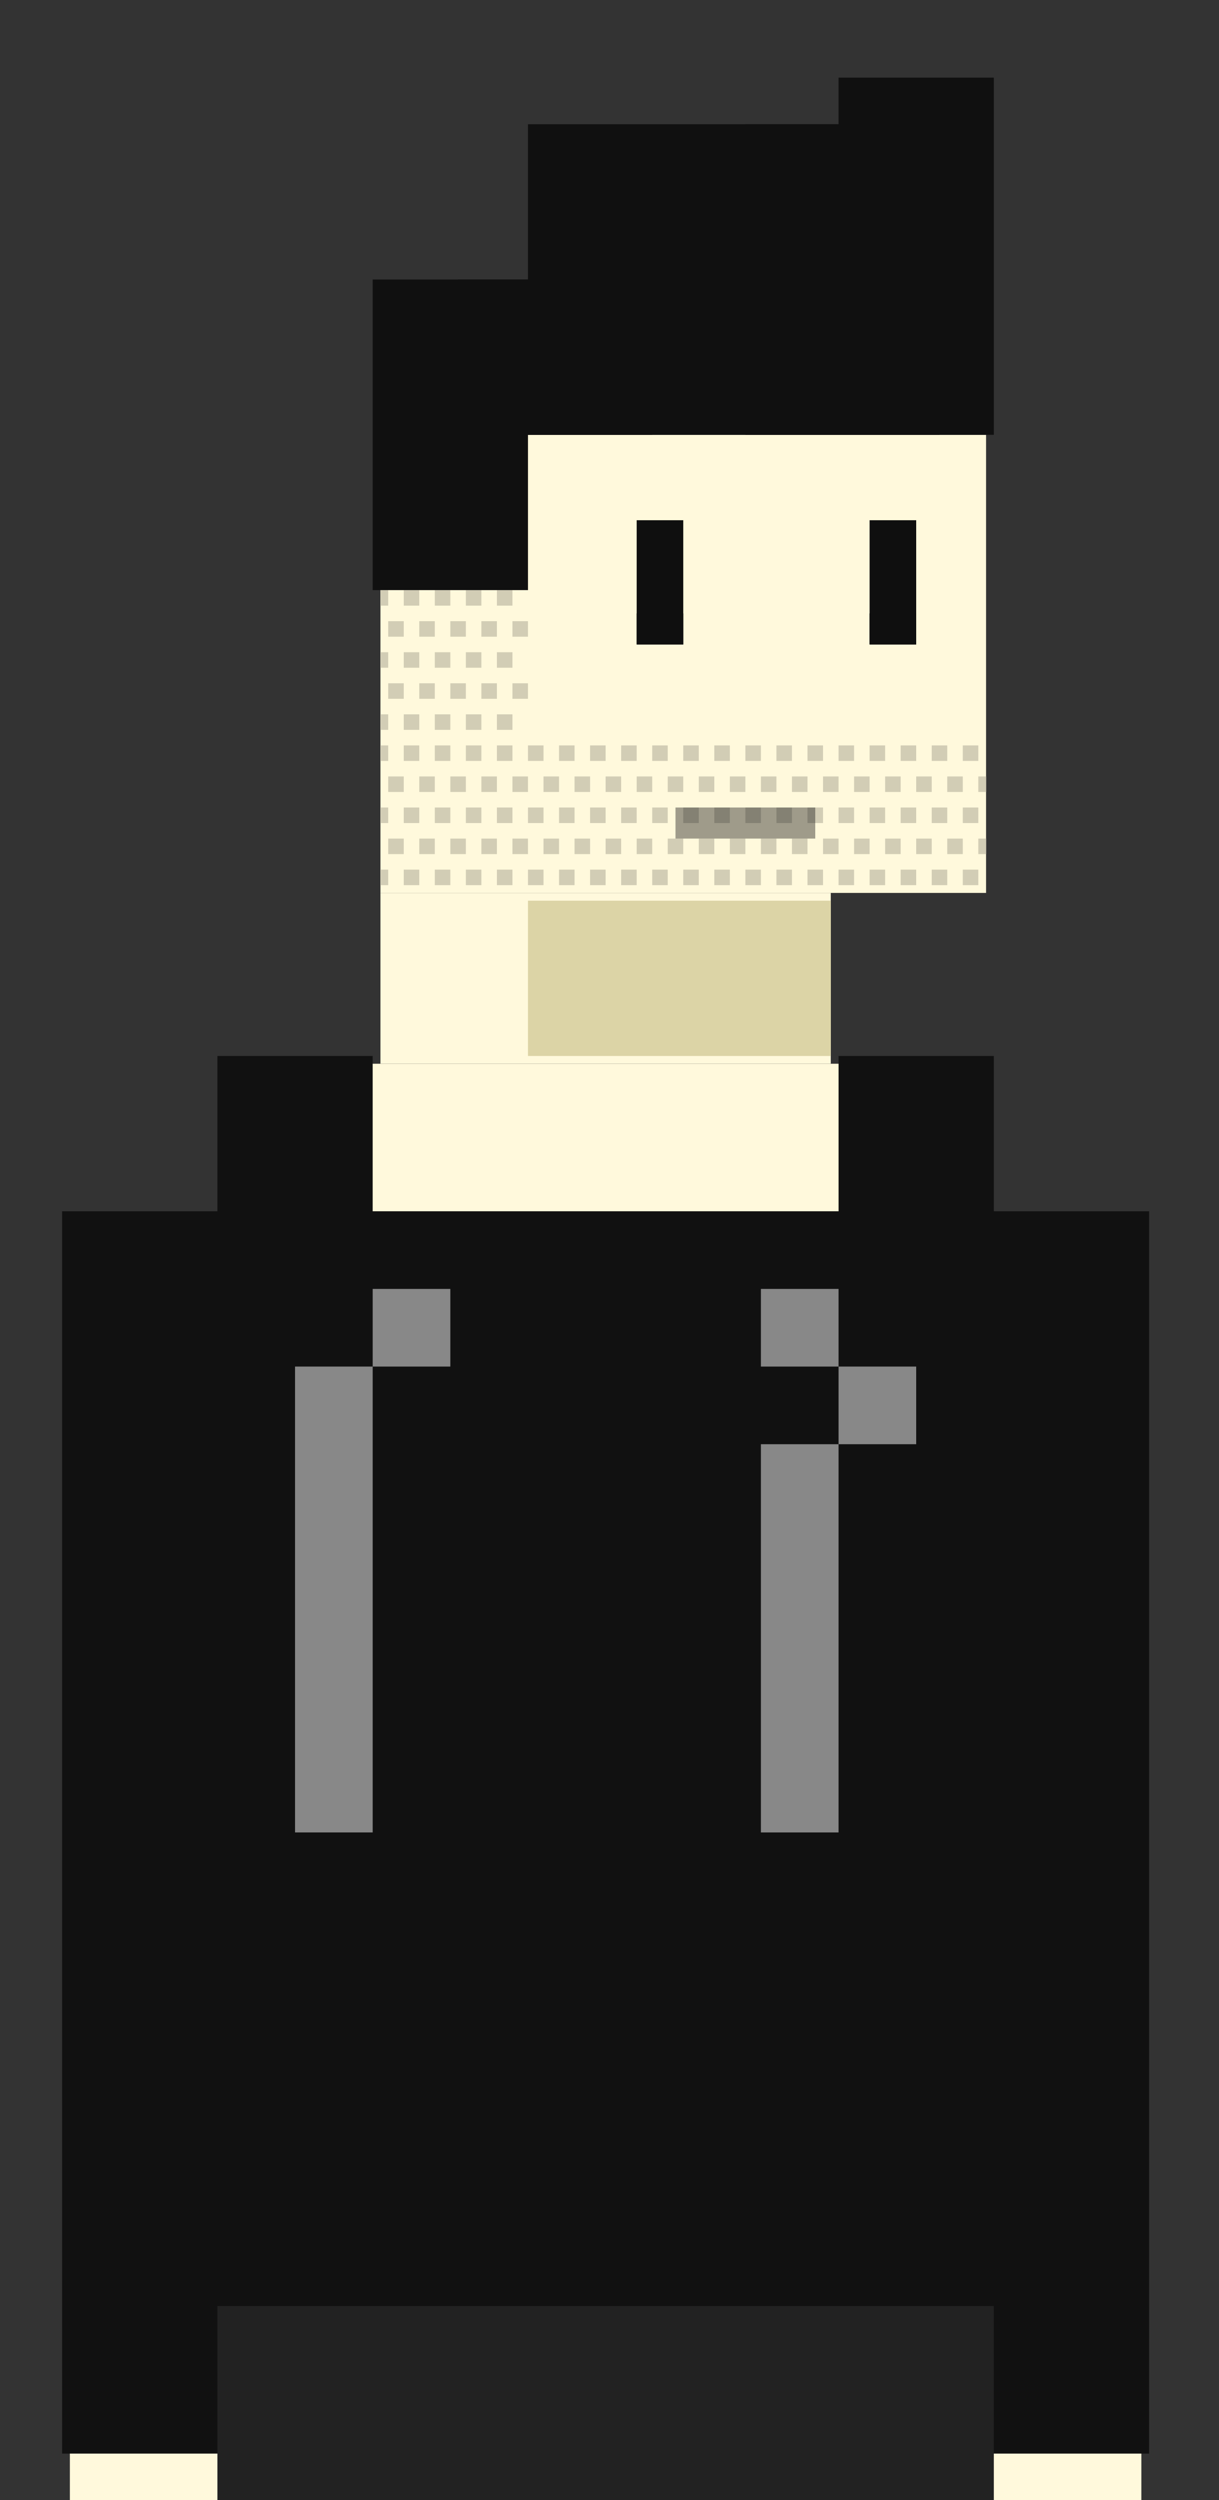 <svg id="dalton" xmlns="http://www.w3.org/2000/svg" width="157" height="322" viewBox="0 0 157 322">
  <rect x="0" y="0" width="157" height="322" fill="#333333" stroke="none"/>
<defs>
    <style>
      .cls-1 {
        fill: #111;
      }

      .cls-2 {
        fill: #888;
      }

      .cls-3 {
        fill: #222;
      }

      .cls-4 {
        fill: #fff9dc;
      }

      .cls-5 {
        fill: #dcd4a6;
      }

      .cls-6, .cls-8 {
        fill: #0f0f0f;
      }

      .cls-7 {
        fill: #d2cdb5;
      }

      .cls-8 {
        opacity: 0.4;
        animation: mouth 4s infinite;
      }

      .cls-9 {
        fill: #101010;
      }

      @keyframes mouth{
        from { height: 4px; }
        10% { height: 2px; }
        12% { height: 2px; }
        100% { height: 4px; }
      }

      @keyframes eyes{
        from { opacity: 1; }
        5% { opacity: 0; }
        9% { opacity: 1; }
      }

      @keyframes body{
        from { transform: scale(1, 1); }
        50% { transform: scale(1, 0.98); }
        100% { transform: scale(1, 1); }
      }

      #opened-eyes {
        animation: eyes 4s infinite;
      }

      #hoodie, #hands, #pants, #neck {
        animation: body 8s infinite;
      }
    </style>
  </defs>
  <g id="hoodie">
    <rect id="hoodie-2" data-name="hoodie" class="cls-1" x="8" y="156" width="140" height="160"/>
    <rect id="hoodie-3" data-name="hoodie" class="cls-1" x="28" y="136" width="20" height="21"/>
    <rect id="hoodie_copy" data-name="hoodie copy" class="cls-1" x="108" y="136" width="20" height="21"/>
    <g>
      <rect class="cls-2" x="98" y="166" width="10" height="10"/>
      <rect class="cls-2" x="108" y="176" width="10" height="10"/>
      <rect class="cls-2" x="98" y="186" width="10" height="50"/>
      <rect class="cls-2" x="38" y="176" width="10" height="60"/>
      <rect class="cls-2" x="48" y="166" width="10" height="10"/>
    </g>
  </g>
  <rect id="pants" class="cls-3" x="28" y="297" width="100" height="45"/>
  <g id="hands">
    <rect id="right-hand" class="cls-4" x="128" y="316" width="19" height="6"/>
    <rect id="left-hand" class="cls-4" x="9" y="316" width="19" height="6"/>
  </g>
  <g id="head">
    <g id="neck">
      <rect id="neck-bottom" class="cls-4" x="48" y="137" width="60" height="19"/>
      <rect id="neck-top" class="cls-4" x="49" y="115" width="58" height="22"/>
      <rect id="neck-shadow" class="cls-5" x="68" y="116" width="39" height="20"/>
    </g>
    <rect id="head-2" data-name="head" class="cls-4" x="49" y="56" width="78" height="59"/>
    <g id="eyes">
      <g id="closed-eyes">
        <rect id="closed-eye-right" class="cls-6" x="112" y="79" width="6" height="4"/>
        <rect id="closed-eye-left" class="cls-6" x="82" y="79" width="6" height="4"/>
      </g>
      <g id="opened-eyes">
        <rect id="opned-eye-left" class="cls-6" x="82" y="67" width="6" height="16"/>
        <rect id="opened-eye-right" class="cls-6" x="112" y="67" width="6" height="16"/>
      </g>
    </g>
    <g id="beard">
      <rect class="cls-7" x="49" y="76" width="1" height="2"/>
      <rect class="cls-7" x="52" y="76" width="2" height="2"/>
      <rect class="cls-7" x="56" y="76" width="2" height="2"/>
      <rect class="cls-7" x="60" y="76" width="2" height="2"/>
      <rect class="cls-7" x="64" y="76" width="2" height="2"/>
      <rect class="cls-7" x="50" y="80" width="2" height="2"/>
      <rect class="cls-7" x="54" y="80" width="2" height="2"/>
      <rect class="cls-7" x="58" y="80" width="2" height="2"/>
      <rect class="cls-7" x="62" y="80" width="2" height="2"/>
      <rect class="cls-7" x="66" y="80" width="2" height="2"/>
      <rect class="cls-7" x="49" y="84" width="1" height="2"/>
      <rect class="cls-7" x="52" y="84" width="2" height="2"/>
      <rect class="cls-7" x="56" y="84" width="2" height="2"/>
      <rect class="cls-7" x="60" y="84" width="2" height="2"/>
      <rect class="cls-7" x="64" y="84" width="2" height="2"/>
      <rect class="cls-7" x="50" y="88" width="2" height="2"/>
      <rect class="cls-7" x="54" y="88" width="2" height="2"/>
      <rect class="cls-7" x="58" y="88" width="2" height="2"/>
      <rect class="cls-7" x="62" y="88" width="2" height="2"/>
      <rect class="cls-7" x="66" y="88" width="2" height="2"/>
      <rect class="cls-7" x="49" y="92" width="1" height="2"/>
      <rect class="cls-7" x="52" y="92" width="2" height="2"/>
      <rect class="cls-7" x="56" y="92" width="2" height="2"/>
      <rect class="cls-7" x="60" y="92" width="2" height="2"/>
      <rect class="cls-7" x="64" y="92" width="2" height="2"/>
      <rect class="cls-7" x="49" y="96" width="1" height="2"/>
      <rect class="cls-7" x="52" y="96" width="2" height="2"/>
      <rect class="cls-7" x="56" y="96" width="2" height="2"/>
      <rect class="cls-7" x="60" y="96" width="2" height="2"/>
      <rect class="cls-7" x="64" y="96" width="2" height="2"/>
      <rect class="cls-7" x="68" y="96" width="2" height="2"/>
      <rect class="cls-7" x="72" y="96" width="2" height="2"/>
      <rect class="cls-7" x="76" y="96" width="2" height="2"/>
      <rect class="cls-7" x="80" y="96" width="2" height="2"/>
      <rect class="cls-7" x="84" y="96" width="2" height="2"/>
      <rect class="cls-7" x="88" y="96" width="2" height="2"/>
      <rect class="cls-7" x="92" y="96" width="2" height="2"/>
      <rect class="cls-7" x="96" y="96" width="2" height="2"/>
      <rect class="cls-7" x="100" y="96" width="2" height="2"/>
      <rect class="cls-7" x="104" y="96" width="2" height="2"/>
      <rect class="cls-7" x="108" y="96" width="2" height="2"/>
      <rect class="cls-7" x="112" y="96" width="2" height="2"/>
      <rect class="cls-7" x="116" y="96" width="2" height="2"/>
      <rect class="cls-7" x="120" y="96" width="2" height="2"/>
      <rect class="cls-7" x="124" y="96" width="2" height="2"/>
      <rect class="cls-7" x="50" y="100" width="2" height="2"/>
      <rect class="cls-7" x="54" y="100" width="2" height="2"/>
      <rect class="cls-7" x="58" y="100" width="2" height="2"/>
      <rect class="cls-7" x="62" y="100" width="2" height="2"/>
      <rect class="cls-7" x="66" y="100" width="2" height="2"/>
      <rect class="cls-7" x="70" y="100" width="2" height="2"/>
      <rect class="cls-7" x="74" y="100" width="2" height="2"/>
      <rect class="cls-7" x="78" y="100" width="2" height="2"/>
      <rect class="cls-7" x="82" y="100" width="2" height="2"/>
      <rect class="cls-7" x="86" y="100" width="2" height="2"/>
      <rect class="cls-7" x="90" y="100" width="2" height="2"/>
      <rect class="cls-7" x="94" y="100" width="2" height="2"/>
      <rect class="cls-7" x="98" y="100" width="2" height="2"/>
      <rect class="cls-7" x="102" y="100" width="2" height="2"/>
      <rect class="cls-7" x="106" y="100" width="2" height="2"/>
      <rect class="cls-7" x="110" y="100" width="2" height="2"/>
      <rect class="cls-7" x="114" y="100" width="2" height="2"/>
      <rect class="cls-7" x="118" y="100" width="2" height="2"/>
      <rect class="cls-7" x="122" y="100" width="2" height="2"/>
      <rect class="cls-7" x="126" y="100" width="1" height="2"/>
      <rect class="cls-7" x="49" y="104" width="1" height="2"/>
      <rect class="cls-7" x="52" y="104" width="2" height="2"/>
      <rect class="cls-7" x="56" y="104" width="2" height="2"/>
      <rect class="cls-7" x="60" y="104" width="2" height="2"/>
      <rect class="cls-7" x="64" y="104" width="2" height="2"/>
      <rect class="cls-7" x="68" y="104" width="2" height="2"/>
      <rect class="cls-7" x="72" y="104" width="2" height="2"/>
      <rect class="cls-7" x="76" y="104" width="2" height="2"/>
      <rect class="cls-7" x="80" y="104" width="2" height="2"/>
      <rect class="cls-7" x="84" y="104" width="2" height="2"/>
      <rect class="cls-7" x="88" y="104" width="2" height="2"/>
      <rect class="cls-7" x="92" y="104" width="2" height="2"/>
      <rect class="cls-7" x="96" y="104" width="2" height="2"/>
      <rect class="cls-7" x="100" y="104" width="2" height="2"/>
      <rect class="cls-7" x="104" y="104" width="2" height="2"/>
      <rect class="cls-7" x="108" y="104" width="2" height="2"/>
      <rect class="cls-7" x="112" y="104" width="2" height="2"/>
      <rect class="cls-7" x="116" y="104" width="2" height="2"/>
      <rect class="cls-7" x="120" y="104" width="2" height="2"/>
      <rect class="cls-7" x="124" y="104" width="2" height="2"/>
      <rect class="cls-7" x="50" y="108" width="2" height="2"/>
      <rect class="cls-7" x="54" y="108" width="2" height="2"/>
      <rect class="cls-7" x="58" y="108" width="2" height="2"/>
      <rect class="cls-7" x="62" y="108" width="2" height="2"/>
      <rect class="cls-7" x="66" y="108" width="2" height="2"/>
      <rect class="cls-7" x="70" y="108" width="2" height="2"/>
      <rect class="cls-7" x="74" y="108" width="2" height="2"/>
      <rect class="cls-7" x="78" y="108" width="2" height="2"/>
      <rect class="cls-7" x="82" y="108" width="2" height="2"/>
      <rect class="cls-7" x="86" y="108" width="2" height="2"/>
      <rect class="cls-7" x="90" y="108" width="2" height="2"/>
      <rect class="cls-7" x="94" y="108" width="2" height="2"/>
      <rect class="cls-7" x="98" y="108" width="2" height="2"/>
      <rect class="cls-7" x="102" y="108" width="2" height="2"/>
      <rect class="cls-7" x="106" y="108" width="2" height="2"/>
      <rect class="cls-7" x="110" y="108" width="2" height="2"/>
      <rect class="cls-7" x="114" y="108" width="2" height="2"/>
      <rect class="cls-7" x="118" y="108" width="2" height="2"/>
      <rect class="cls-7" x="122" y="108" width="2" height="2"/>
      <rect class="cls-7" x="126" y="108" width="1" height="2"/>
      <rect class="cls-7" x="49" y="112" width="1" height="2"/>
      <rect class="cls-7" x="52" y="112" width="2" height="2"/>
      <rect class="cls-7" x="56" y="112" width="2" height="2"/>
      <rect class="cls-7" x="60" y="112" width="2" height="2"/>
      <rect class="cls-7" x="64" y="112" width="2" height="2"/>
      <rect class="cls-7" x="68" y="112" width="2" height="2"/>
      <rect class="cls-7" x="72" y="112" width="2" height="2"/>
      <rect class="cls-7" x="76" y="112" width="2" height="2"/>
      <rect class="cls-7" x="80" y="112" width="2" height="2"/>
      <rect class="cls-7" x="84" y="112" width="2" height="2"/>
      <rect class="cls-7" x="88" y="112" width="2" height="2"/>
      <rect class="cls-7" x="92" y="112" width="2" height="2"/>
      <rect class="cls-7" x="96" y="112" width="2" height="2"/>
      <rect class="cls-7" x="100" y="112" width="2" height="2"/>
      <rect class="cls-7" x="104" y="112" width="2" height="2"/>
      <rect class="cls-7" x="108" y="112" width="2" height="2"/>
      <rect class="cls-7" x="112" y="112" width="2" height="2"/>
      <rect class="cls-7" x="116" y="112" width="2" height="2"/>
      <rect class="cls-7" x="120" y="112" width="2" height="2"/>
      <rect class="cls-7" x="124" y="112" width="2" height="2"/>
    </g>
    <rect id="mouth" class="cls-8" x="87" y="104" width="18" height="4"/>
    <g id="hair">
      <rect class="cls-9" x="48" y="36" width="20" height="40"/>
      <rect id="Rectangle_5_copy" data-name="Rectangle 5 copy" class="cls-9" x="68" y="16" width="40" height="40"/>
      <rect id="Rectangle_5_copy_2" data-name="Rectangle 5 copy 2" class="cls-9" x="108" y="10" width="20" height="46"/>
      <rect class="cls-9" x="59" y="36" width="25" height="20"/>
      <rect id="Rectangle_136_copy" data-name="Rectangle 136 copy" class="cls-9" x="96" y="16" width="25" height="40"/>
    </g>
  </g>
</svg>
